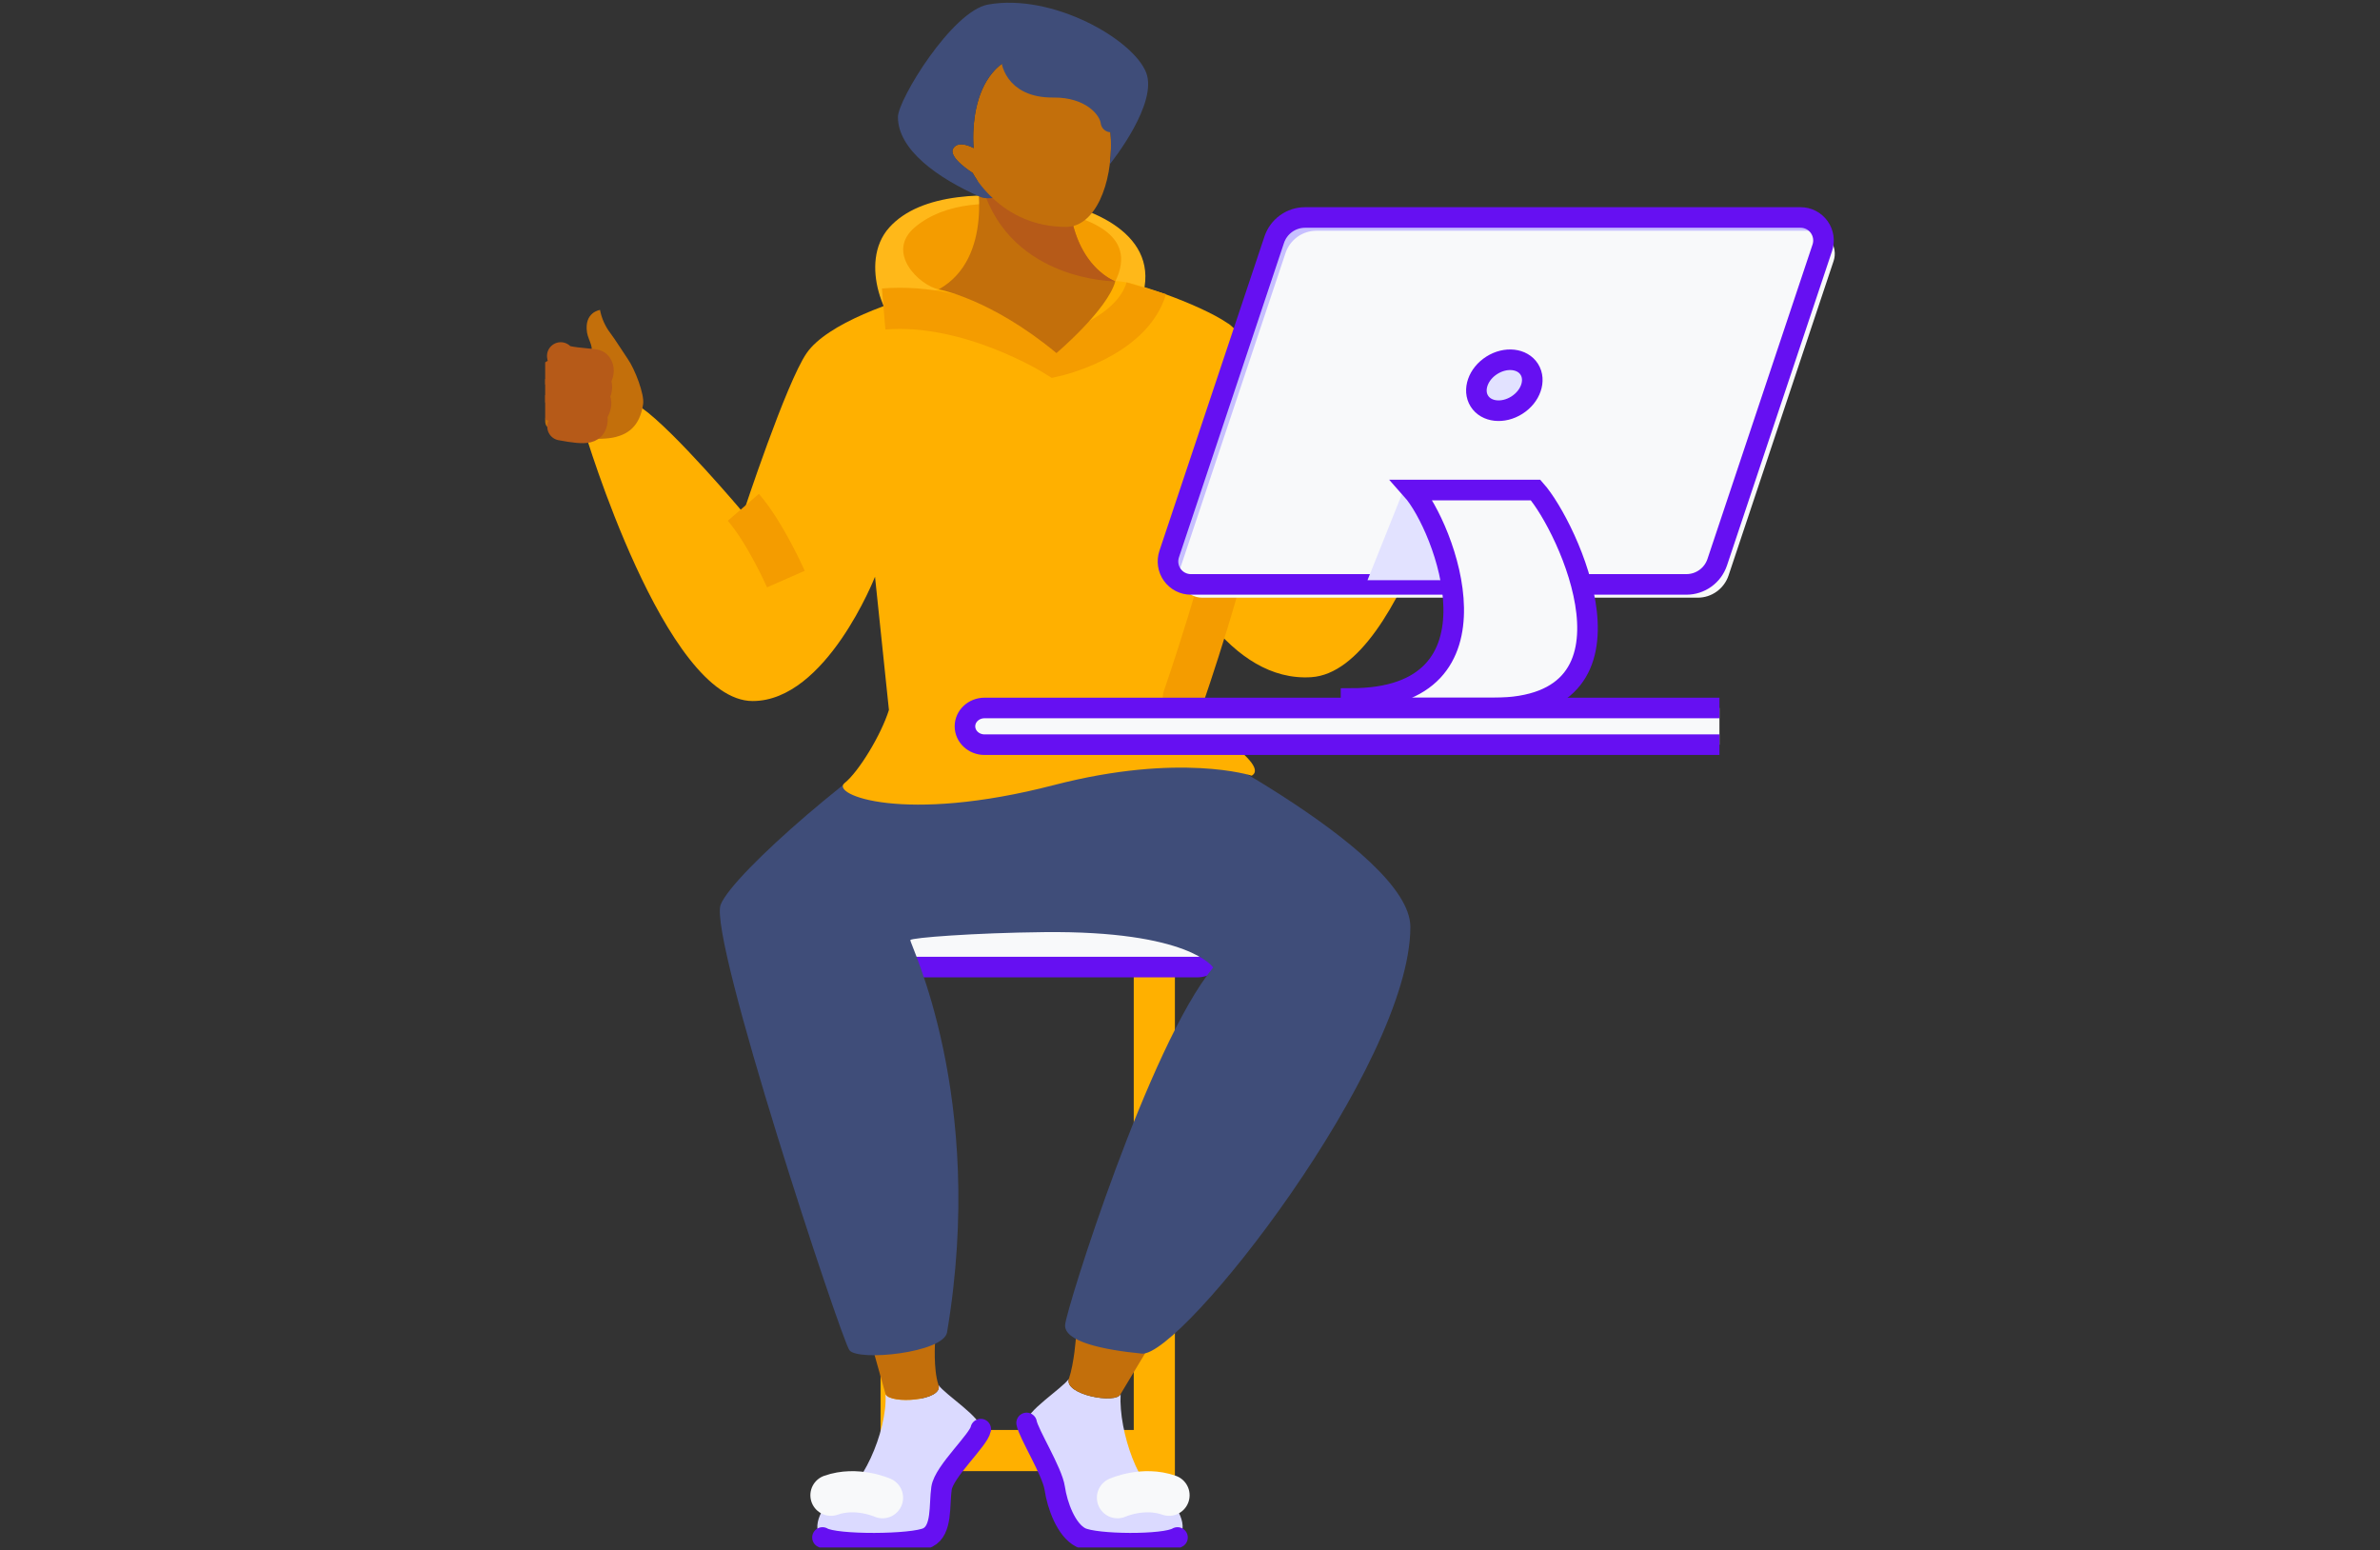 <svg width="347" height="226" viewBox="0 0 347 226" fill="none" xmlns="http://www.w3.org/2000/svg">
<rect x="0" y="0" width="347" height="226" fill="#333333" stroke="none"/>
<g clip-path="url(#clip0_2826_542165)">
<path d="M168.298 140.987V224.969" stroke="#FFB000" stroke-width="6" stroke-miterlimit="10"/>
<path d="M131.383 140.987V224.969" stroke="#FFB000" stroke-width="6" stroke-miterlimit="10"/>
<path d="M168.655 211.467H131.835" stroke="#FFB000" stroke-width="6" stroke-miterlimit="10"/>
<path d="M125.517 129.731H174.521C176.167 129.731 177.501 131.072 177.501 132.727V137.991C177.501 139.645 176.167 140.987 174.521 140.987H125.517C123.871 140.987 122.537 139.645 122.537 137.991V132.727C122.537 131.072 123.871 129.731 125.517 129.731Z" fill="#F8F9FA" stroke="#6610F2" stroke-width="3" stroke-miterlimit="10"/>
<path d="M132.283 48.647C129.245 47.791 125.045 38.31 129.647 33.175C134.25 28.041 144.002 27.885 152.281 29.132C159.933 30.284 169.985 34.746 166.154 44.369C160.707 58.053 132.283 48.647 132.283 48.647Z" fill="#FFB819"/>
<path d="M136.862 42.191C133.991 41.581 129.059 36.78 133.394 33.126C137.729 29.472 144.405 29.117 151.516 30.338C158.627 31.559 165.996 34.086 162.614 41.013C159.232 47.94 136.862 42.191 136.862 42.191Z" fill="#F49C00"/>
<path d="M119.919 224.133C121.776 225.282 133.134 225.215 135.278 224.133C137.422 223.051 136.92 219.393 137.277 216.952C137.634 214.51 142.706 209.918 142.992 208.336C143.277 206.755 137.777 203.31 136.823 201.907C137.609 204.237 129.741 204.747 129.107 203.238C129.416 208.767 125.373 217.558 122.058 218.351C119.971 218.852 118.062 222.984 119.919 224.133Z" fill="#DBDAFF"/>
<path d="M127.414 197.191L129.111 203.238C129.741 204.747 137.609 204.237 136.826 201.907C136.044 199.577 136.34 195.528 136.34 195.528L127.414 197.191Z" fill="#C36F0B"/>
<path d="M142.99 208.344C142.703 209.924 137.632 214.519 137.273 216.961C136.914 219.403 137.417 223.064 135.274 224.141C133.132 225.217 121.772 225.289 119.915 224.141" stroke="#6610F2" stroke-width="3" stroke-miterlimit="10" stroke-linecap="round"/>
<path d="M128.67 218.344C128.67 218.344 124.902 216.652 121.151 217.983" stroke="#F8F9FA" stroke-width="6" stroke-miterlimit="10" stroke-linecap="round"/>
<path d="M171.675 224.133C169.818 225.282 159.716 225.215 157.572 224.133C155.428 223.051 154.136 219.393 153.779 216.951C153.422 214.509 149.964 209.016 149.679 207.434C149.394 205.853 154.893 202.408 155.848 201.005C155.062 203.335 162.75 204.747 163.384 203.238C163.075 208.767 166.222 217.557 169.536 218.351C171.625 218.852 173.532 222.984 171.675 224.133Z" fill="#DBDAFF"/>
<path d="M167.231 196.83L163.38 203.238C162.75 204.747 155.062 203.335 155.844 201.005C156.626 198.675 156.869 194.987 156.869 194.987L167.231 196.83Z" fill="#C36F0B"/>
<path d="M149.679 207.442C149.964 209.022 153.422 214.519 153.779 216.961C154.136 219.403 155.43 223.064 157.574 224.141C159.718 225.217 169.818 225.289 171.677 224.141" stroke="#6610F2" stroke-width="3" stroke-miterlimit="10" stroke-linecap="round"/>
<path d="M162.924 218.344C162.924 218.344 166.683 216.652 170.443 217.983" stroke="#F8F9FA" stroke-width="6" stroke-miterlimit="10" stroke-linecap="round"/>
<path d="M168.262 105.421C168.262 105.421 205.63 123.817 205.63 135.132C205.63 155.317 172.208 197.894 166.468 197.335C160.728 196.776 155.074 195.555 155.295 193.113C155.516 190.671 167.536 152.383 176.877 141.048C176.877 141.048 173.468 135.653 152.164 135.89C141.897 136.003 132.945 136.705 132.725 137.039C132.504 137.372 143.887 159.701 138.079 194.228C137.571 197.236 125.054 198.498 123.841 196.834C122.628 195.169 103.2 136.541 105.075 131.875C106.95 127.209 126.427 110.5 135.926 105.416C142.767 101.757 168.262 105.421 168.262 105.421Z" fill="#3F4D79"/>
<path d="M178.933 47.087C183.672 49.702 190.754 73.153 190.754 73.153C190.754 73.153 207.818 52.101 208.607 51.902C209.397 51.704 213.981 57.854 213.981 57.854C213.981 57.854 205.072 97.834 191.176 98.723C185.342 99.097 180.41 95.695 176.36 90.725C174.566 96.739 172.89 101.699 172.89 101.699C172.172 104.224 185.565 111.176 182.509 113.086C182.509 113.086 172.082 109.678 153.684 114.446C131.686 120.152 121.051 115.824 123.131 114.165C125.21 112.506 128.476 107.111 129.604 103.502L127.575 84.082C127.575 84.082 120.473 102.2 109.738 102.2C96.932 102.2 85.228 62.85 85.228 62.85C89.78 62.72 93.552 59.452 93.552 59.452C98.364 62.85 108.38 74.753 108.38 74.753C108.38 74.753 114.622 55.785 117.613 51.471C120.604 47.157 130.353 43.758 136.862 42.191L162.614 41.013C164.342 40.681 174.901 44.319 178.933 47.087Z" fill="#FFB000"/>
<path d="M108.38 73.96C111.636 77.723 114.579 84.42 114.579 84.42" stroke="#F49C00" stroke-width="6" stroke-miterlimit="10"/>
<path d="M128.836 45.049C141.339 43.987 153.892 51.892 153.892 51.892C153.892 51.892 164.927 49.407 167.134 42.023" stroke="#F49C00" stroke-width="6" stroke-miterlimit="10"/>
<path d="M172.531 101.699C172.531 101.699 179.432 81.774 180.395 73.371" stroke="#F49C00" stroke-width="6" stroke-miterlimit="10" stroke-linecap="round"/>
<path d="M85.589 48.494C85.755 49.567 86.916 51.232 85.768 51.219C85.176 51.219 80.895 50.517 80.371 52.101C80.149 52.853 80.189 53.659 80.484 54.386C79.545 55.795 80.263 56.945 80.263 56.945C79.696 57.822 79.545 58.956 79.94 59.456C79.94 59.456 78.948 61.755 79.895 62.289C82.831 63.948 87.512 64.293 89.78 63.703C91.372 63.29 93.281 62.302 93.769 58.897C93.97 57.502 92.588 53.847 91.533 52.339C91.102 51.719 89.525 49.244 88.992 48.566C88.233 47.573 87.715 46.415 87.481 45.185C87.481 45.185 85.122 45.497 85.589 48.494Z" fill="#C36F0B"/>
<path d="M81.751 51.89C81.647 52.611 86.019 52.763 86.775 52.929C87.851 53.163 87.711 55.474 86.315 55.248C84.416 55.161 82.529 54.887 80.683 54.431" stroke="#B65A18" stroke-width="4" stroke-miterlimit="10" stroke-linecap="round"/>
<path d="M80.548 56.969C85.174 57.906 86.409 57.82 86.409 57.82C87.083 57.953 87.952 55.556 86.315 55.248" stroke="#B65A18" stroke-width="4" stroke-miterlimit="10" stroke-linecap="round"/>
<path d="M80.433 59.374C84.787 60.336 86.294 60.226 86.294 60.226C86.938 60.303 87.743 58.024 86.428 57.867" stroke="#B65A18" stroke-width="4" stroke-miterlimit="10" stroke-linecap="round"/>
<path d="M85.075 60.188C85.075 60.188 86.631 60.042 86.608 61.016C86.565 62.747 85.73 62.933 81.792 62.206" stroke="#B65A18" stroke-width="4" stroke-miterlimit="10" stroke-linecap="round"/>
<path d="M214.835 43.172C214.799 44.254 213.857 46.032 214.986 45.877C215.571 45.798 219.707 44.591 220.414 46.086C220.724 46.801 220.782 47.601 220.579 48.353C221.673 49.626 221.106 50.849 221.106 50.849C221.77 51.645 222.055 52.745 221.727 53.286C221.727 53.286 222.983 55.43 222.115 56.072C219.423 58.067 214.848 58.978 212.54 58.673C210.925 58.46 208.921 57.719 208.028 54.422C207.669 53.073 208.582 49.309 209.438 47.686C209.788 47.02 211.044 44.389 211.489 43.655C212.115 42.583 212.483 41.379 212.565 40.138C212.565 40.138 214.932 40.16 214.835 43.172Z" fill="#C36F0B"/>
<path d="M220.236 56.227C216.441 57.425 215.596 57.342 215.343 55.641C215.264 55.1 215.722 54.853 216.136 54.739C215.944 54.777 215.751 54.804 215.556 54.821C214.979 54.963 214.001 52.985 214.867 52.438C214.509 52.258 214.128 50.965 214.13 49.816C213.461 49.35 213.412 47.971 214.191 47.695C214.925 47.437 219.215 46.75 219.036 46.054L220.236 56.227Z" fill="#C36F0B"/>
<path d="M220.168 48.427C218.47 49.086 216.715 49.586 214.925 49.921C213.577 50.312 213.159 48.052 214.191 47.69C214.925 47.432 218.357 46.308 219.036 46.05" stroke="#B65A18" stroke-width="3" stroke-miterlimit="10" stroke-linecap="round"/>
<path d="M220.606 50.912C216.159 52.4 215.144 52.467 215.144 52.467C214.496 52.68 213.349 50.425 214.925 49.92" stroke="#B65A18" stroke-width="3" stroke-miterlimit="10" stroke-linecap="round"/>
<path d="M221.221 53.261C217.047 54.741 215.547 54.815 215.547 54.815C214.921 54.972 214.047 52.608 215.583 52.404" stroke="#B65A18" stroke-width="3" stroke-miterlimit="10" stroke-linecap="round"/>
<path d="M216.755 54.637C216.755 54.637 215.203 54.684 215.343 55.641C215.596 57.342 216.439 57.423 220.234 56.227" stroke="#B65A18" stroke-width="3" stroke-miterlimit="10" stroke-linecap="round"/>
<path d="M142.324 25.326C142.324 25.326 145.057 37.615 136.862 42.191C136.862 42.191 144.398 43.498 154.03 51.472C154.03 51.472 161.444 45.197 162.614 41.011C162.614 41.011 155.078 38.398 155.851 25.321L142.324 25.326Z" fill="#C36F0B"/>
<path d="M142.324 25.326H155.851C155.071 38.4 162.614 41.017 162.614 41.017C162.614 41.017 147.572 41.017 143.318 27.537L142.324 25.326Z" fill="#B65A18"/>
<path d="M141.807 25.205C141.807 25.205 145.825 33.078 155.424 33.081C163.987 33.081 165.293 7.82 152.541 7.471C140.39 7.14 141.954 21.591 141.954 21.591C141.954 21.591 139.767 20.312 138.972 21.643C138.177 22.974 141.807 25.205 141.807 25.205Z" fill="#C36F0B"/>
<path d="M147.432 8.415C147.432 8.415 147.571 12.788 153.594 12.721C158.824 12.664 161.692 15.639 161.972 17.782" stroke="#3F4D79" stroke-width="3" stroke-miterlimit="10" stroke-linecap="round"/>
<path d="M130.916 17.052C130.916 21.817 136.638 25.936 142.974 28.731C143.349 28.897 143.955 28.935 144.723 28.874C143.566 27.812 142.582 26.574 141.807 25.205C141.807 25.205 138.199 22.944 138.98 21.643C139.76 20.343 141.962 21.589 141.962 21.589C141.962 21.589 140.865 11.517 147.574 8.388C147.626 8.485 149.368 11.573 154.518 11.737C159.417 11.89 160.753 13.767 161.313 15.73C161.331 15.798 161.349 15.865 161.365 15.934C161.996 18.544 162.147 21.248 161.81 23.912L161.839 23.901C162.314 23.321 168.811 15.044 167.116 10.606C165.273 5.782 153.495 -1.023 144.066 0.661C138.8 1.605 130.918 14.547 130.916 17.052Z" fill="#3F4D79"/>
<path d="M173.622 85.345H245.887C246.879 85.343 247.845 85.029 248.65 84.447C249.454 83.865 250.057 83.043 250.373 82.098L265.689 36.259C265.857 35.755 265.904 35.218 265.825 34.693C265.746 34.167 265.544 33.668 265.235 33.237C264.926 32.806 264.52 32.454 264.049 32.212C263.579 31.97 263.058 31.844 262.529 31.844H190.264C189.273 31.845 188.306 32.159 187.502 32.742C186.697 33.324 186.094 34.145 185.778 35.09L170.471 80.919C170.301 81.422 170.253 81.96 170.33 82.486C170.408 83.012 170.609 83.512 170.917 83.945C171.225 84.377 171.631 84.73 172.101 84.973C172.571 85.217 173.093 85.344 173.622 85.345Z" fill="#C7BFFF"/>
<path d="M175.271 87.132H247.538C248.53 87.131 249.496 86.817 250.3 86.234C251.105 85.652 251.708 84.831 252.024 83.886L267.334 38.055C267.503 37.551 267.549 37.015 267.47 36.49C267.392 35.964 267.19 35.465 266.881 35.034C266.572 34.603 266.166 34.252 265.696 34.009C265.226 33.767 264.705 33.64 264.176 33.64H191.913C190.921 33.642 189.955 33.955 189.15 34.538C188.346 35.12 187.743 35.942 187.427 36.886L172.118 82.717C171.95 83.22 171.904 83.756 171.982 84.281C172.061 84.806 172.262 85.305 172.57 85.736C172.878 86.167 173.284 86.518 173.753 86.761C174.223 87.004 174.743 87.131 175.271 87.132Z" fill="#F8F9FA"/>
<path d="M173.622 85.197H245.887C246.879 85.196 247.845 84.882 248.65 84.3C249.455 83.717 250.057 82.896 250.373 81.951L265.689 36.12C265.857 35.616 265.904 35.08 265.825 34.554C265.746 34.029 265.544 33.53 265.235 33.098C264.926 32.667 264.52 32.316 264.049 32.074C263.579 31.831 263.058 31.705 262.529 31.705H190.264C189.273 31.707 188.306 32.021 187.502 32.603C186.697 33.185 186.094 34.007 185.778 34.951L170.464 80.782C170.296 81.286 170.249 81.822 170.328 82.347C170.407 82.873 170.609 83.372 170.917 83.803C171.226 84.234 171.632 84.585 172.102 84.828C172.573 85.07 173.094 85.197 173.622 85.197V85.197Z" stroke="#6610F2" stroke-width="3" stroke-miterlimit="10"/>
<path d="M204.879 70.832L199.381 84.584H211.263C211.263 84.584 208.953 73.826 204.879 70.832Z" fill="#E2E2FF"/>
<path d="M196.977 101.831C220.372 101.831 210.534 76.666 205.882 71.44H223.887C228.538 76.67 241.125 103.212 217.731 103.212H196.977V101.831Z" fill="#F8F9FA" stroke="#6610F2" stroke-width="3" stroke-miterlimit="10"/>
<path d="M216.837 59.446C215.829 57.84 216.643 55.504 218.655 54.228C220.667 52.951 223.115 53.218 224.123 54.823C225.131 56.428 224.317 58.765 222.305 60.041C220.293 61.318 217.845 61.051 216.837 59.446Z" fill="#E2E2FF"/>
<path d="M215.688 58.472C214.679 56.866 215.493 54.53 217.505 53.254C219.517 51.977 221.966 52.244 222.974 53.849C223.982 55.454 223.168 57.791 221.156 59.067C219.144 60.344 216.696 60.077 215.688 58.472Z" stroke="#6610F2" stroke-width="3" stroke-miterlimit="10"/>
<path d="M250.692 103.212H143.542C141.967 103.212 140.69 104.409 140.69 105.888C140.69 107.365 141.967 108.563 143.542 108.563H250.692V103.212Z" fill="#F8F9FA"/>
<path d="M250.692 103.212H143.542C141.967 103.212 140.69 104.409 140.69 105.888C140.69 107.365 141.967 108.563 143.542 108.563H250.692" stroke="#6610F2" stroke-width="3" stroke-miterlimit="10"/>
</g>
<defs>
<clipPath id="clip0_2826_542165">
<rect width="188.028" height="225.2" fill="white" transform="matrix(-1 0 0 1 267.514 0.4)"/>
</clipPath>
</defs>
</svg>
